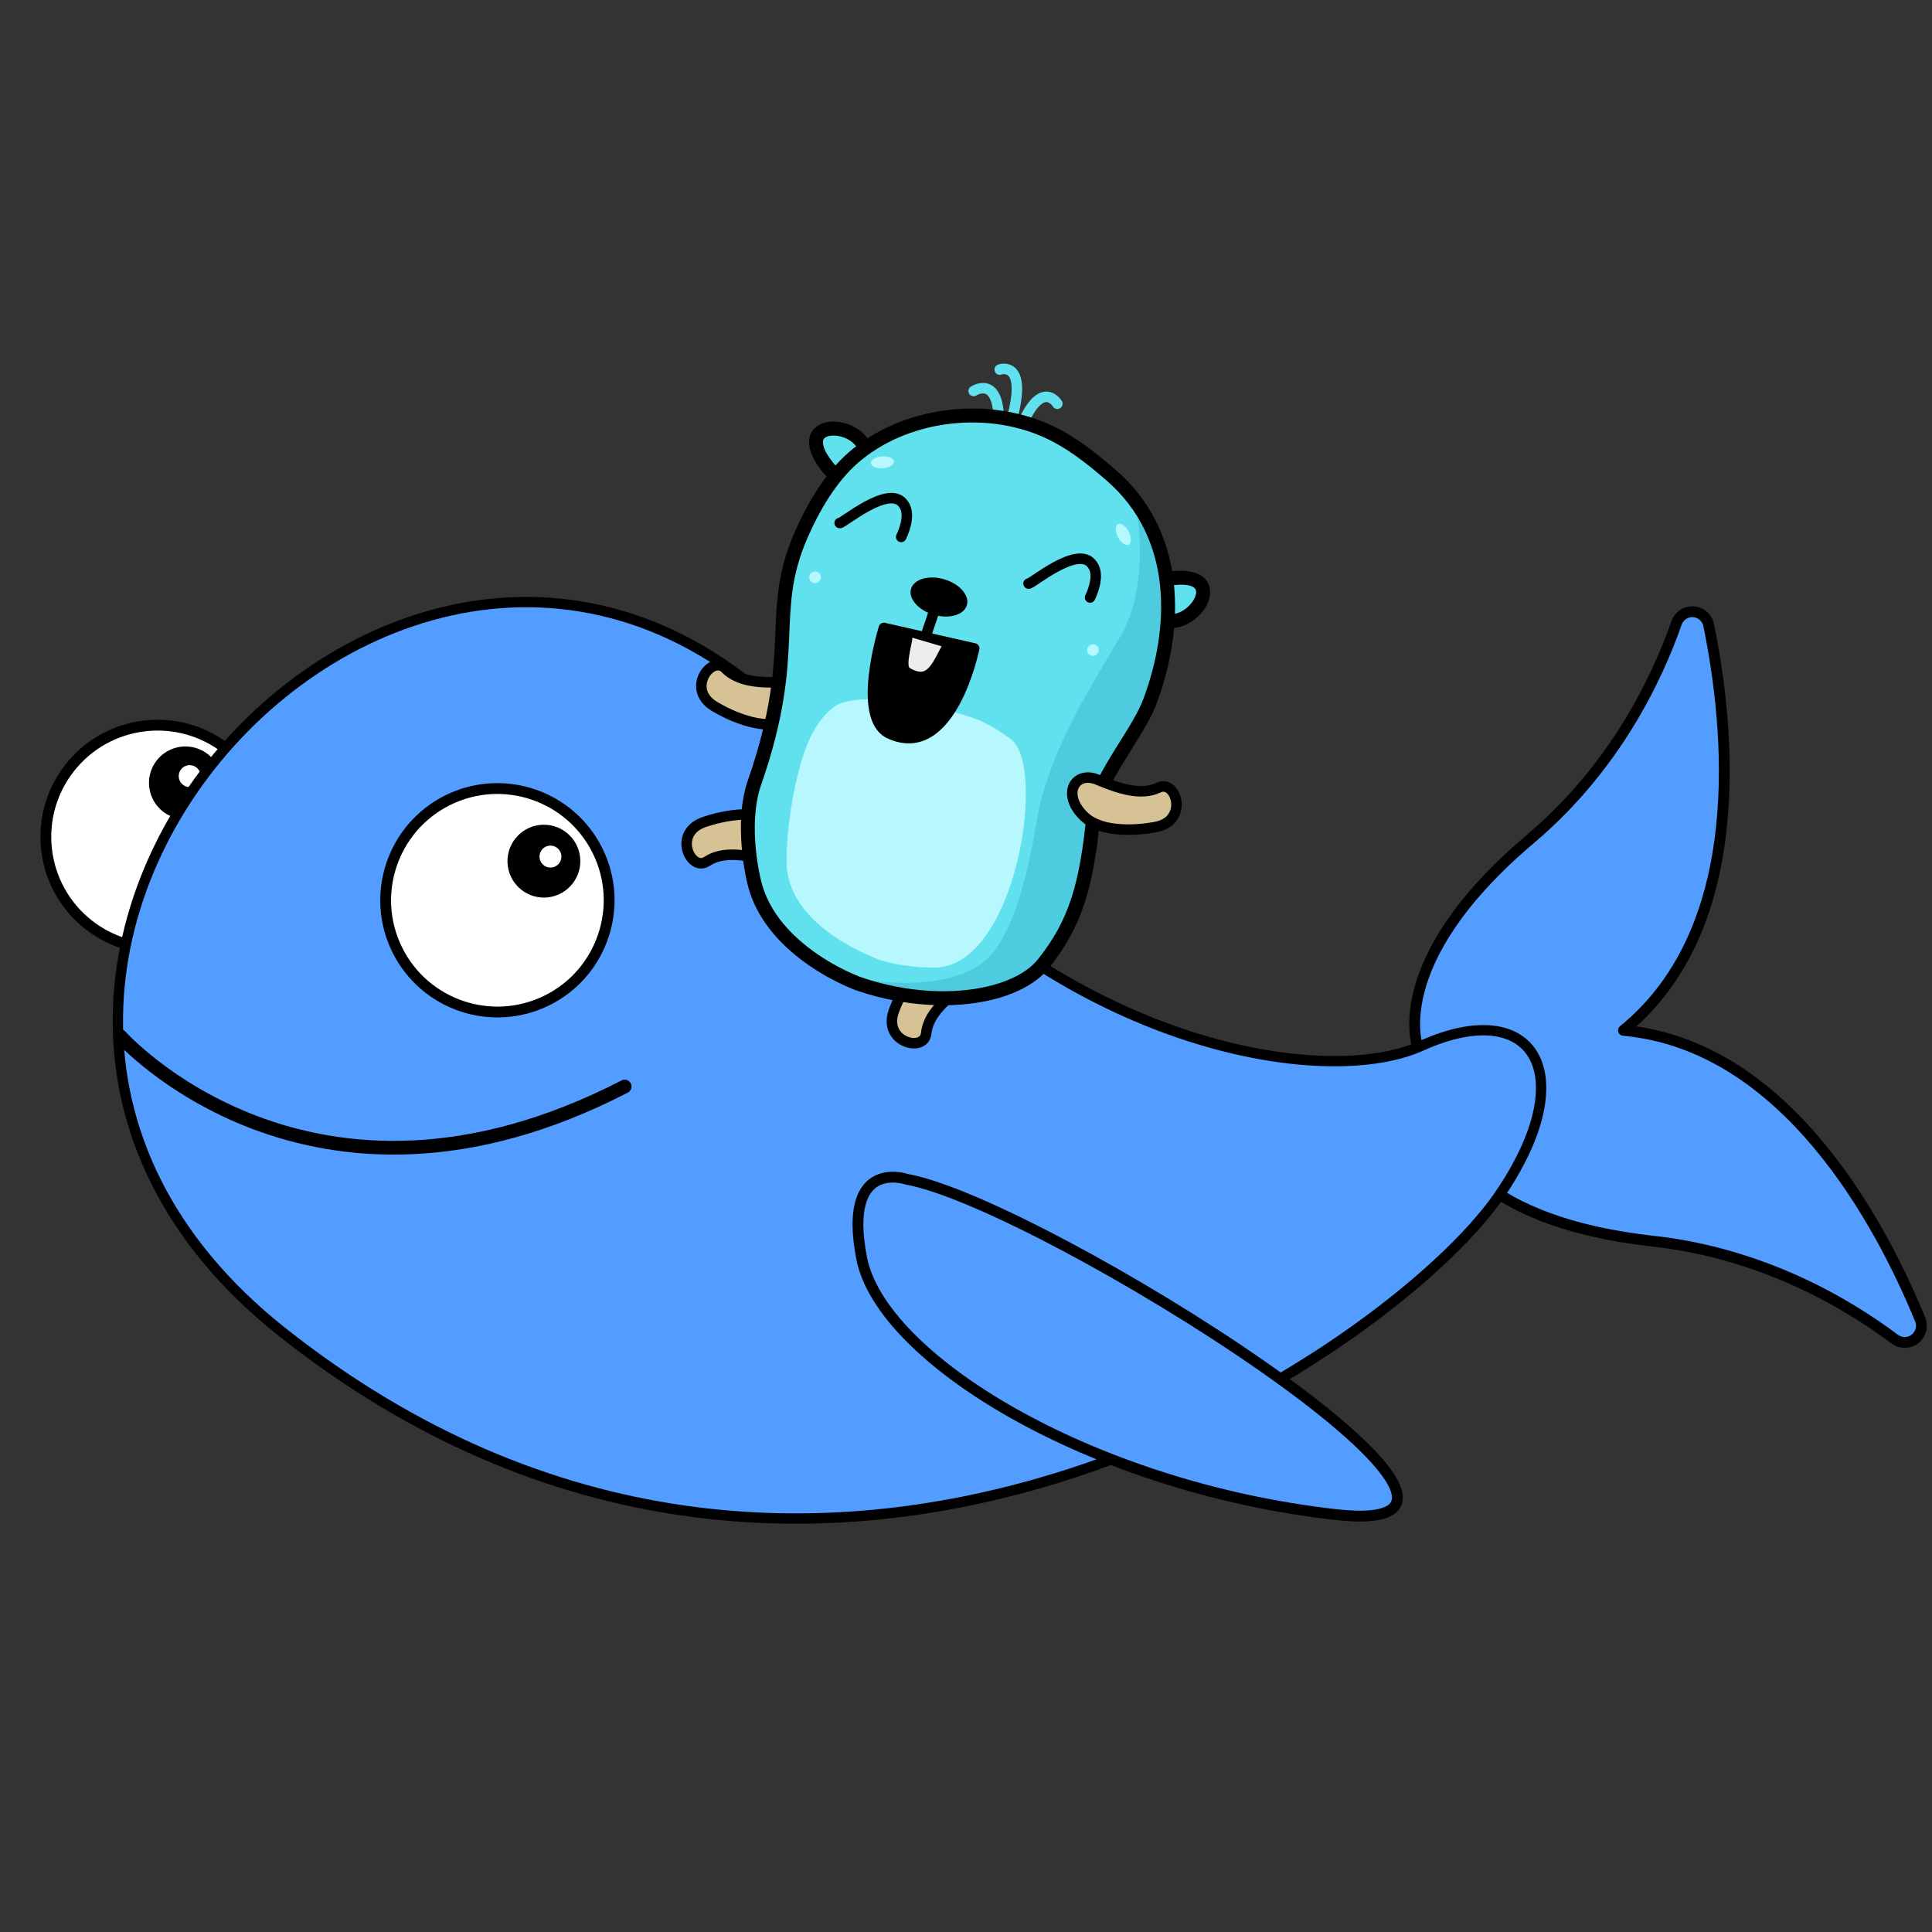 <?xml version="1.0" encoding="UTF-8" standalone="no"?><!DOCTYPE svg PUBLIC "-//W3C//DTD SVG 1.1//EN" "http://www.w3.org/Graphics/SVG/1.1/DTD/svg11.dtd"><svg width="100%" height="100%" viewBox="0 0 600 600" version="1.1" xmlns="http://www.w3.org/2000/svg" xmlns:xlink="http://www.w3.org/1999/xlink" xml:space="preserve" xmlns:serif="http://www.serif.com/" style="fill-rule:evenodd;clip-rule:evenodd;stroke-linecap:round;stroke-linejoin:round;stroke-miterlimit:1.5;"><rect x="0" y="0" width="600" height="600" fill="#333333" stroke="none"/><rect id="_46" serif:id="46" x="0" y="0" width="600" height="600" style="fill:none;"/><g><g><path d="M71.67,233.685c14.468,12.549 16.027,34.483 3.478,48.952c-12.548,14.468 -34.483,16.027 -48.951,3.479c-14.469,-12.549 -16.027,-34.483 -3.479,-48.952c12.549,-14.469 34.483,-16.027 48.952,-3.479Z" style="fill:#fff;stroke:#010000;stroke-width:3.36px;"/><path d="M67.918,238.535c2.533,5.706 -0.044,12.396 -5.75,14.929c-5.707,2.533 -12.397,-0.043 -14.93,-5.75c-2.533,-5.706 0.044,-12.396 5.75,-14.929c5.707,-2.533 12.396,0.043 14.93,5.75Z" style="fill:#010000;"/><path d="M62.032,239.648c0.764,1.721 -0.013,3.738 -1.734,4.502c-1.721,0.764 -3.738,-0.013 -4.502,-1.734c-0.764,-1.721 0.013,-3.738 1.734,-4.502c1.721,-0.764 3.738,0.013 4.502,1.734Z" style="fill:#fff;"/></g><path d="M440.645,325.279c-0.056,0.136 -0.122,0.292 -0.198,0.471c-0,0 -10.757,-26.655 34.821,-65.193c26.058,-22.033 39.149,-49.269 45.382,-67.071c0.753,-2.211 2.89,-3.647 5.222,-3.507c2.332,0.139 4.282,1.82 4.765,4.106c6.462,31.587 12.953,93.899 -26.459,125.904c50.576,4.596 79.919,59.966 92.158,89.799c0.873,2.167 0.19,4.65 -1.668,6.065c-1.859,1.416 -4.434,1.415 -6.291,-0.002c-15.096,-11.308 -41.144,-26.628 -75.059,-30.401c-59.321,-6.599 -65.244,-34.726 -65.244,-34.726c0.164,0.106 0.305,0.199 0.427,0.28c0.709,0.541 0.884,0.59 0,0c-1.872,-1.428 -7.464,-6.288 -7.061,-11.877c-3.503,-4.413 -1.556,-11.61 -0.795,-13.848c0.405,-0.981 0.287,-0.843 -0,0Z" style="fill:#529dff;stroke:#010000;stroke-width:3.36px;"/><path d="M441.423,324.793c34.782,-15.73 50.247,8.609 23.979,46.713c-32.97,47.825 -212.392,173.023 -377.656,42.264c-146.641,-116.024 56.978,-327.607 173.842,-171.282c60.327,80.7 147.865,96.764 179.835,82.305Z" style="fill:#529dff;stroke:#010000;stroke-width:3.2px;"/><path d="M37.338,321.766c0,0 58.827,66.199 156.657,15.66" style="fill:none;stroke:#010000;stroke-width:4.26px;"/><g><path d="M185.55,264.154c8.52,17.153 1.511,37.996 -15.642,46.515c-17.153,8.52 -37.996,1.511 -46.516,-15.642c-8.519,-17.152 -1.51,-37.995 15.642,-46.515c17.153,-8.52 37.996,-1.511 46.516,15.642Z" style="fill:#fff;stroke:#010000;stroke-width:3.36px;"/><path d="M180.22,267.185c0.14,6.242 -4.814,11.423 -11.056,11.563c-6.242,0.14 -11.424,-4.814 -11.564,-11.056c-0.14,-6.242 4.814,-11.423 11.056,-11.564c6.242,-0.14 11.424,4.815 11.564,11.057Z" style="fill:#010000;"/><path d="M174.359,265.945c0.042,1.883 -1.452,3.445 -3.334,3.487c-1.882,0.042 -3.445,-1.451 -3.487,-3.334c-0.042,-1.882 1.452,-3.444 3.334,-3.487c1.882,-0.042 3.445,1.452 3.487,3.334Z" style="fill:#fff;"/></g><path d="M281.577,366.231c0,0 -20.003,-6.927 -14.004,24.409c5.999,31.336 70.963,71.018 146.874,79.689c75.91,8.672 -91.199,-96.662 -132.87,-104.098Z" style="fill:#529dff;stroke:#000;stroke-width:3.36px;"/><g><path d="M221.68,219.249c0,-0 13.659,8.699 22.519,4.589c8.861,-4.11 7.168,-12.39 -0.281,-12.032c-7.448,0.359 -14.481,0.051 -18.669,-4.226c-4.188,-4.278 -12.241,6.263 -3.569,11.669Z" style="fill:#d6c295;stroke:#000;stroke-width:3.26px;"/><path d="M302.373,121.436c0,0 9.142,-6.026 7.653,13.399" style="fill:none;stroke:#61e0ee;stroke-width:3.26px;"/><path d="M328.367,125.387c0,0 -5.41,-9.002 -12.277,9.851" style="fill:none;stroke:#61e0ee;stroke-width:3.26px;"/><path d="M310.47,114.772c-0,0 9.523,-3.417 3.125,17.682" style="fill:none;stroke:#61e0ee;stroke-width:3.26px;"/><path d="M218.466,255.375c0,0 15.176,-5.652 22.982,0.219c7.805,5.872 4.419,13.615 -2.79,11.707c-7.209,-1.907 -14.151,-3.076 -19.14,0.232c-4.99,3.308 -10.662,-8.684 -1.052,-12.158Z" style="fill:#d6c295;stroke:#000;stroke-width:3.26px;"/><path d="M277.555,314.079c0,-0 5.239,-15.323 14.727,-17.644c9.488,-2.321 13.334,5.204 7.292,9.574c-6.043,4.37 -11.345,9.001 -11.946,14.958c-0.601,5.956 -13.473,2.748 -10.073,-6.888Z" style="fill:#d6c295;stroke:#000;stroke-width:3.26px;"/><path d="M356.27,183.577c0.686,-1.677 4.856,-3.533 6.475,-3.801c19.695,-3.254 8.686,15.988 -1.624,12.789" style="fill:#61e0ee;"/><path d="M358.283,184.4c-0.454,1.111 -1.725,1.644 -2.836,1.19c-1.111,-0.454 -1.644,-1.725 -1.19,-2.836c0.325,-0.793 1.072,-1.676 2.128,-2.445c1.845,-1.342 4.668,-2.457 6.005,-2.678c7.217,-1.193 10.95,0.606 12.452,2.878c1.583,2.393 1.168,5.797 -0.9,8.779c-2.735,3.943 -8.202,6.987 -13.466,5.354c-1.146,-0.356 -1.788,-1.575 -1.432,-2.722c0.355,-1.146 1.575,-1.788 2.721,-1.432c3.398,1.054 6.837,-1.132 8.603,-3.678c0.55,-0.793 0.941,-1.628 1.069,-2.433c0.085,-0.533 0.056,-1.048 -0.223,-1.47c-0.362,-0.547 -1.056,-0.886 -2.044,-1.106c-1.478,-0.327 -3.47,-0.309 -6.071,0.121c-0.8,0.132 -2.344,0.764 -3.583,1.524c-0.376,0.23 -0.723,0.472 -0.999,0.724c-0.094,0.086 -0.199,0.144 -0.234,0.23Z"/><path d="M261.668,147.843c-1.795,0.245 -3.342,-1.202 -4.383,-2.47c-12.666,-15.429 9.43,-15.449 11.815,-4.92" style="fill:#61e0ee;"/><path d="M261.374,145.688c1.189,-0.162 2.286,0.672 2.448,1.861c0.163,1.189 -0.671,2.286 -1.86,2.448c-2.547,0.348 -4.881,-1.445 -6.358,-3.244c-4.64,-5.653 -4.956,-9.779 -3.751,-12.204c1.273,-2.564 4.421,-3.9 8.034,-3.586c4.763,0.413 10.116,3.637 11.333,9.009c0.265,1.171 -0.47,2.336 -1.64,2.602c-1.171,0.265 -2.336,-0.47 -2.601,-1.641c-0.787,-3.472 -4.39,-5.37 -7.468,-5.638c-0.955,-0.083 -1.867,-0.008 -2.622,0.279c-0.495,0.189 -0.92,0.465 -1.141,0.909c-0.29,0.584 -0.233,1.351 0.072,2.313c0.458,1.442 1.472,3.158 3.146,5.197c0.391,0.477 0.868,0.999 1.426,1.368c0.299,0.198 0.62,0.377 0.982,0.327Z"/><path d="M234.173,273.729c-0,-0 -4.428,-17.522 0.137,-30.655c14.293,-41.112 3.752,-52.204 14.442,-76.835c3.712,-8.553 9.206,-18.007 16.31,-24.173c15.613,-13.553 40.451,-16.799 59.523,-8.46c7.637,3.34 14.062,8.431 20.337,13.839c21.832,18.814 20.678,47.813 12.134,70.538c-3.783,10.06 -16.38,24.218 -17.435,34.927c-2.2,22.323 -5.625,33.898 -15.577,46.363c-8.482,10.623 -32.999,14.516 -56.994,6.388c-4.088,-1.385 -28.147,-11.457 -32.877,-31.932Z" style="fill:#61e0ee;"/><clipPath id="_clip1"><path d="M234.173,273.729c-0,-0 -4.428,-17.522 0.137,-30.655c14.293,-41.112 3.752,-52.204 14.442,-76.835c3.712,-8.553 9.206,-18.007 16.31,-24.173c15.613,-13.553 40.451,-16.799 59.523,-8.46c7.637,3.34 14.062,8.431 20.337,13.839c21.832,18.814 20.678,47.813 12.134,70.538c-3.783,10.06 -16.38,24.218 -17.435,34.927c-2.2,22.323 -5.625,33.898 -15.577,46.363c-8.482,10.623 -32.999,14.516 -56.994,6.388c-4.088,-1.385 -28.147,-11.457 -32.877,-31.932Z"/></clipPath><g clip-path="url(#_clip1)"><path d="M353.228,160.069c0,0 3.683,21.968 -5.034,37.109c-8.716,15.141 -22.71,35.847 -26.454,58.878c-3.743,23.031 -9.482,37.157 -15.965,42.449c-13.093,10.688 -41.159,6.305 -47.738,2.7c-6.579,-3.606 26.096,13.525 47.817,9.998c21.721,-3.528 32.192,-36.656 34.365,-58.353c2.173,-21.696 20.423,-23.898 23.045,-61.553c-4.213,-23.356 -4.688,-22.196 -10.036,-31.228Z" style="fill:#4fcbe0;"/></g><path d="M232.06,274.241l-0.003,-0.011c-0.207,-0.844 -4.438,-18.532 0.199,-31.87c8.475,-24.375 8.102,-38.073 8.739,-50.387c0.443,-8.551 1.362,-16.459 5.763,-26.6c3.834,-8.835 9.54,-18.58 16.879,-24.95c16.216,-14.075 42.01,-17.47 61.819,-8.809c7.838,3.427 14.445,8.633 20.886,14.183c22.589,19.468 21.59,49.439 12.749,72.951c-1.93,5.134 -6.089,11.327 -9.921,17.59c-3.565,5.828 -6.884,11.699 -7.385,16.785c-2.255,22.885 -5.839,34.728 -16.042,47.506c-3.644,4.564 -9.999,8.052 -18.016,9.939c-11.53,2.714 -26.55,2.174 -41.375,-2.847c-2.542,-0.862 -12.542,-4.956 -21.19,-12.684c-5.87,-5.247 -11.1,-12.154 -13.102,-20.796Zm4.232,-1.002c1.785,7.728 6.52,13.865 11.769,18.555c8.038,7.184 17.323,11.007 19.687,11.807c13.969,4.732 28.118,5.291 38.982,2.734c6.912,-1.627 12.473,-4.484 15.614,-8.419c9.702,-12.15 12.969,-23.459 15.113,-45.219c0.447,-4.543 2.798,-9.692 5.781,-14.892c4.158,-7.25 9.546,-14.639 11.783,-20.588c8.248,-21.936 9.556,-49.963 -11.518,-68.125c-6.11,-5.266 -12.353,-10.242 -19.789,-13.493c-18.335,-8.017 -42.217,-4.92 -57.226,8.109c-6.87,5.963 -12.151,15.126 -15.741,23.396c-5.216,12.019 -5.216,20.742 -5.692,31.468c-0.495,11.144 -1.445,24.376 -8.691,45.217c-4.38,12.598 -0.083,29.407 -0.083,29.407c0.004,0.014 0.007,0.029 0.011,0.043Z"/><path d="M271.925,297.625c-24.053,-10.042 -27.355,-23.051 -27.591,-28.7c-0.444,-10.642 2.646,-30.373 7.431,-40.153c1.662,-3.396 4.191,-7.119 7.594,-9.471c7.479,-5.168 34.435,0.348 44.116,4.155c3.876,1.525 7.187,3.735 10.431,6.071c11.284,8.126 1.69,70.347 -23.359,70.948c-6.69,0.161 -14.805,-1.256 -18.622,-2.85Z" style="fill:#b7f8ff;"/><path d="M253.516,177.548c0.966,0.219 1.573,1.182 1.354,2.149c-0.219,0.966 -1.182,1.573 -2.148,1.354c-0.967,-0.219 -1.574,-1.182 -1.355,-2.148c0.22,-0.967 1.182,-1.574 2.149,-1.355Z" style="fill:#b7f8ff;"/><path d="M339.812,200.138c0.967,0.219 1.574,1.182 1.355,2.149c-0.22,0.966 -1.182,1.573 -2.149,1.354c-0.967,-0.219 -1.573,-1.182 -1.354,-2.149c0.219,-0.966 1.182,-1.573 2.148,-1.354Z" style="fill:#b7f8ff;"/><path d="M359.192,256.768c0,0 -15.815,3.482 -22.726,-3.419c-6.911,-6.902 -2.479,-14.098 4.394,-11.204c6.873,2.893 13.584,5.018 18.986,2.438c5.402,-2.581 9.347,10.085 -0.654,12.185Z" style="fill:#d6c295;stroke:#000;stroke-width:3.26px;"/><g><path d="M274.502,195.015l28.039,6.358c0,-0 -7.061,35.161 -26.21,26.479c-10.576,-4.795 -1.829,-32.837 -1.829,-32.837Z" style="stroke:#000;stroke-width:3.26px;"/><g><path d="M281.793,197.589c-0.285,2.688 -1.808,7.394 -1.099,9.945c0.344,1.237 1.874,1.836 2.871,2.226c5.727,2.244 7.747,-3.722 10.441,-8.576" style="fill:#ededed;"/><path d="M280.172,197.417c0.095,-0.895 0.899,-1.545 1.794,-1.45c0.895,0.096 1.544,0.899 1.449,1.795c-0.173,1.628 -0.793,3.991 -1.108,6.177c-0.173,1.19 -0.276,2.316 -0.041,3.158c0.065,0.234 0.292,0.361 0.5,0.495c0.455,0.292 0.982,0.488 1.394,0.65c1.014,0.397 1.859,0.475 2.593,0.249c0.753,-0.232 1.366,-0.759 1.931,-1.418c1.495,-1.744 2.604,-4.352 3.896,-6.68c0.437,-0.787 1.431,-1.072 2.218,-0.635c0.787,0.437 1.071,1.43 0.634,2.217c-1.402,2.526 -2.65,5.329 -4.271,7.22c-0.992,1.158 -2.126,2.006 -3.447,2.413c-1.34,0.413 -2.894,0.396 -4.744,-0.329c-0.723,-0.284 -1.669,-0.677 -2.408,-1.254c-0.686,-0.536 -1.207,-1.22 -1.439,-2.054c-0.333,-1.199 -0.29,-2.803 -0.045,-4.499c0.31,-2.143 0.924,-4.458 1.094,-6.055Z"/><path d="M293.213,179.9c4.784,1.398 7.946,5.003 7.057,8.045c-0.889,3.041 -5.495,4.375 -10.279,2.976c-4.785,-1.399 -7.947,-5.004 -7.058,-8.045c0.89,-3.041 5.496,-4.375 10.28,-2.976Z"/><path d="M288.617,188.814c0.214,-0.875 1.098,-1.411 1.972,-1.197c0.874,0.214 1.411,1.098 1.197,1.972c-0.658,2.686 -1.699,5.172 -2.506,7.799c-0.265,0.86 -1.178,1.344 -2.038,1.079c-0.861,-0.264 -1.344,-1.178 -1.08,-2.038c0.789,-2.566 1.813,-4.991 2.455,-7.615Z"/><path d="M273.926,141.724c1.975,-0.141 3.638,0.576 3.711,1.6c0.073,1.023 -1.471,1.969 -3.446,2.11c-1.975,0.141 -3.637,-0.576 -3.71,-1.6c-0.073,-1.024 1.47,-1.969 3.445,-2.11Z" style="fill:#b7f8ff;"/><path d="M350.516,165.105c0.906,1.76 0.901,3.571 -0.011,4.041c-0.913,0.469 -2.39,-0.578 -3.296,-2.338c-0.907,-1.76 -0.902,-3.571 0.011,-4.041c0.913,-0.47 2.39,0.578 3.296,2.338Z" style="fill:#b7f8ff;"/></g><path d="M260.766,162.418c0.576,0.508 15.439,-12.369 19.799,-5.877c2.761,3.542 -0.695,10.209 -0.695,10.209" style="fill:none;stroke:#000;stroke-width:3.26px;"/><path d="M319.421,181.227c0.576,0.507 15.439,-12.37 19.799,-5.878c2.761,3.542 -0.695,10.21 -0.695,10.21" style="fill:none;stroke:#000;stroke-width:3.26px;"/></g></g></g></svg>